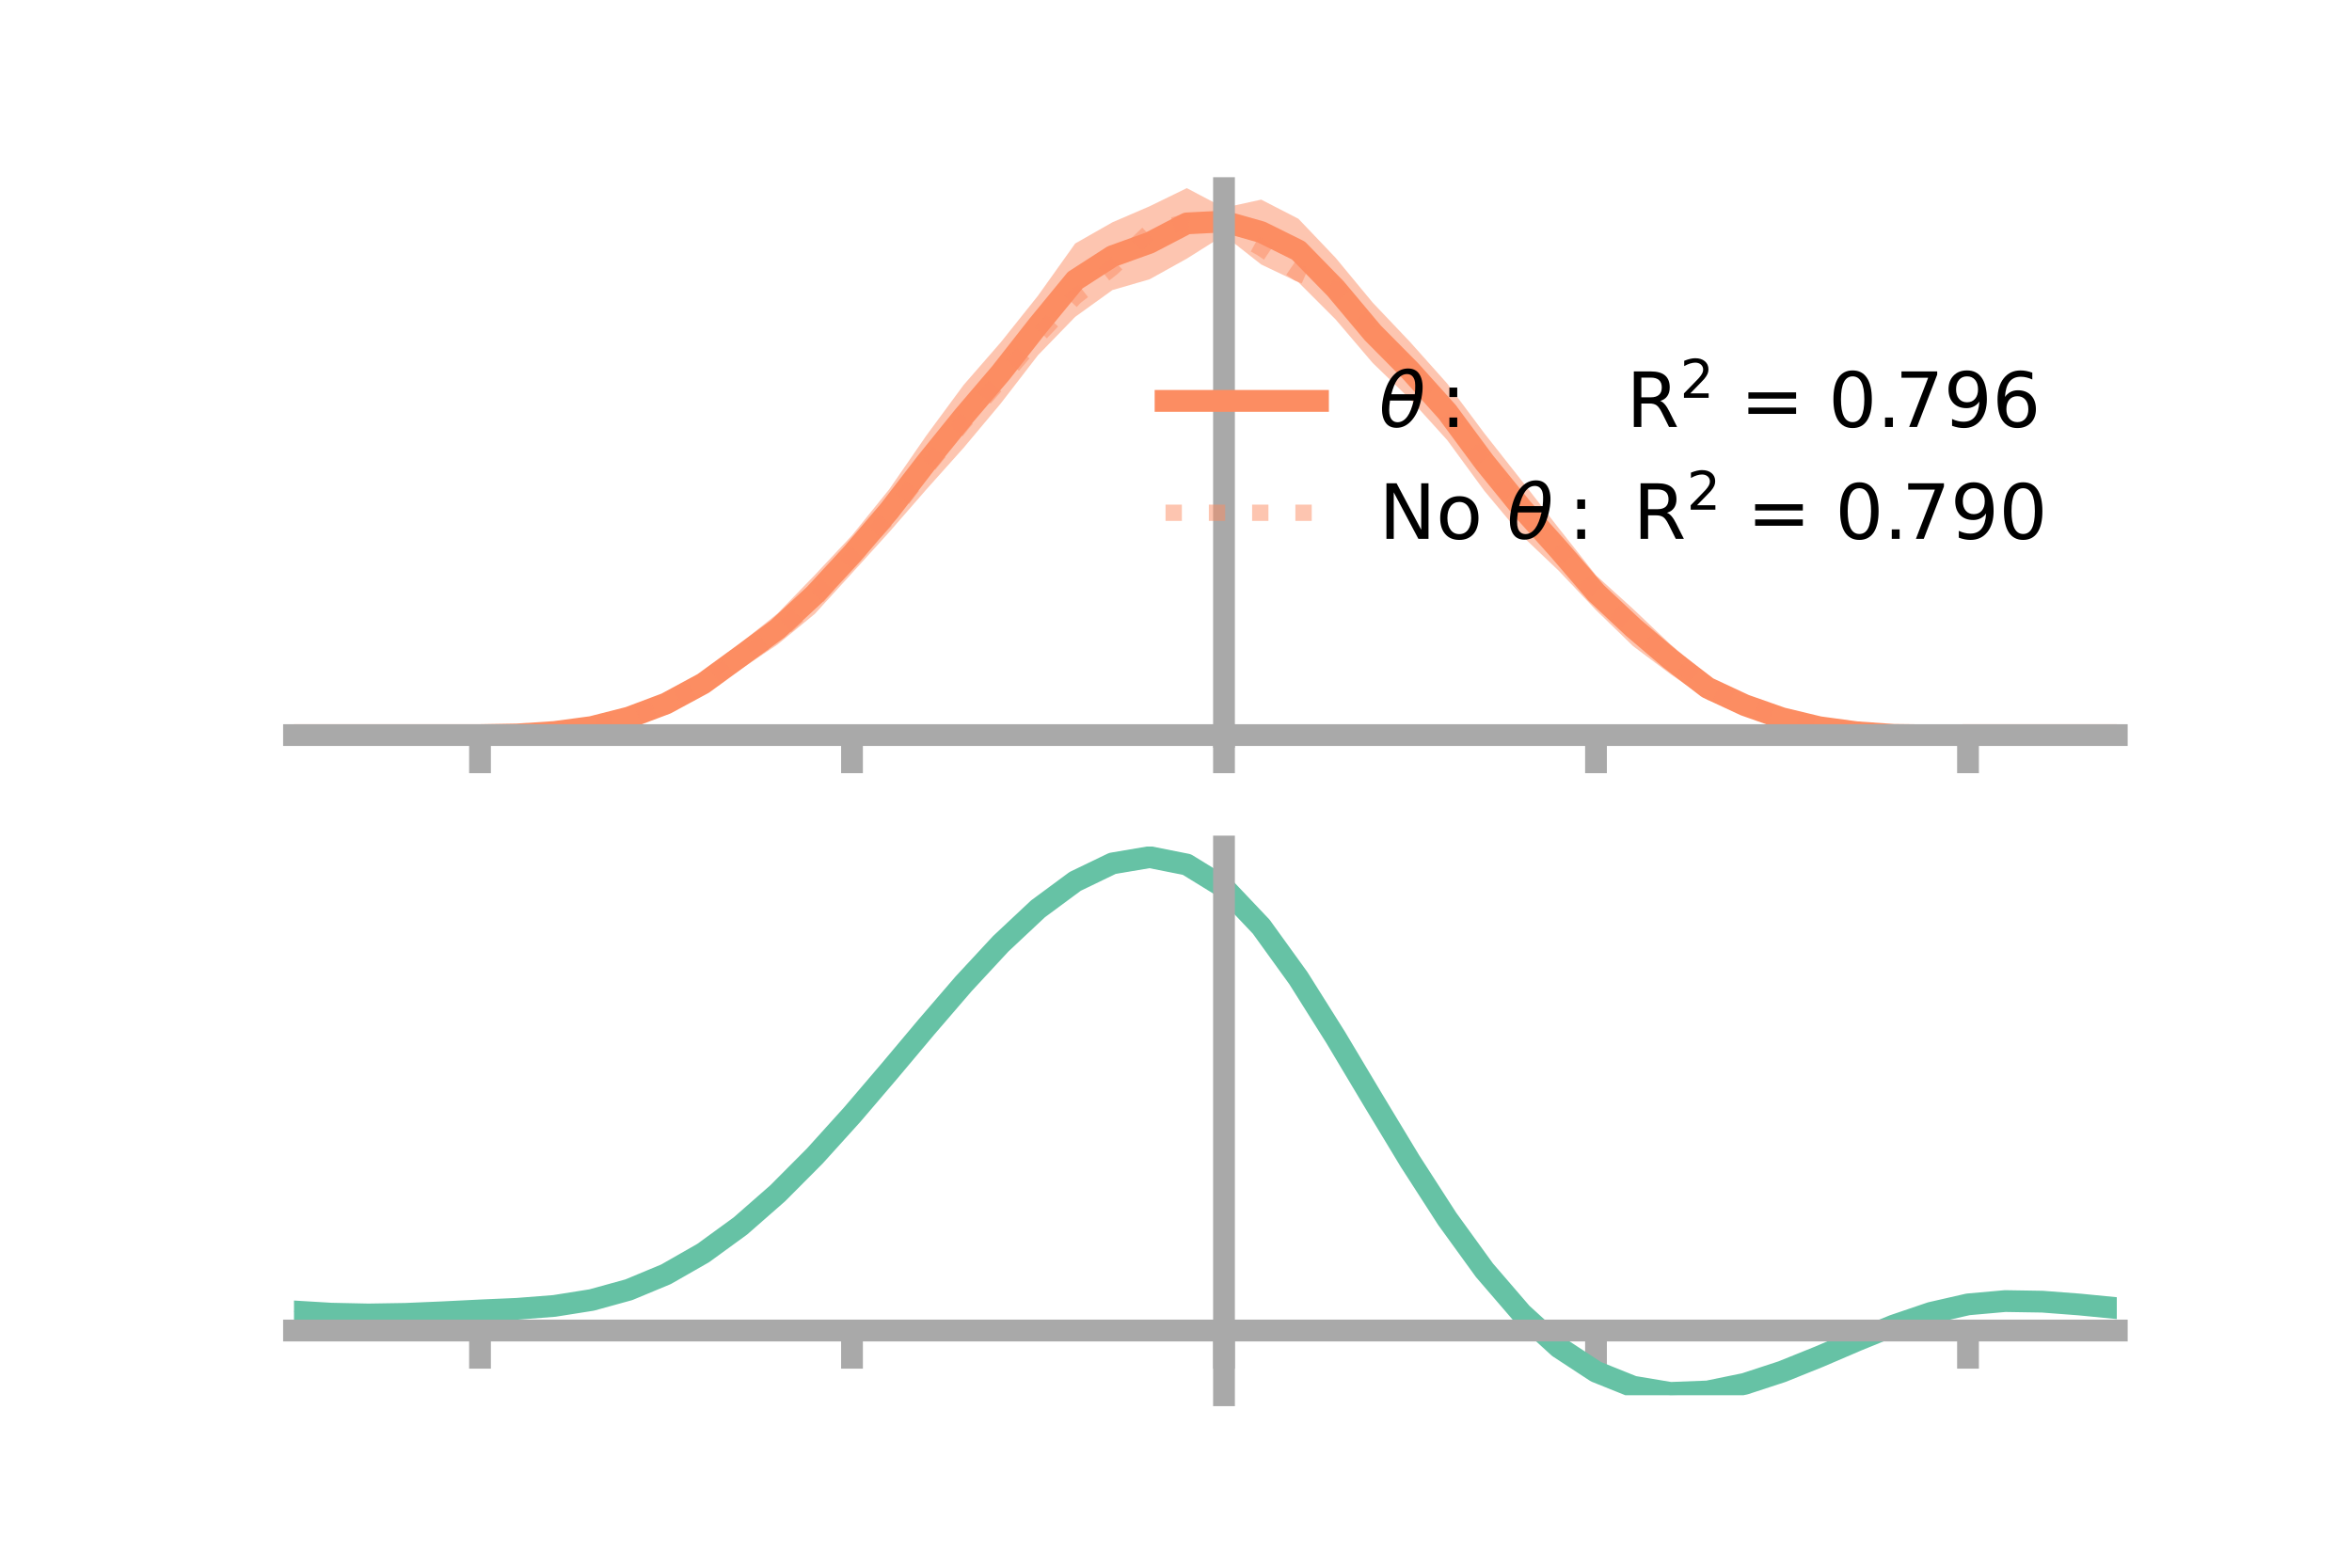 <?xml version="1.0" encoding="utf-8" standalone="no"?>
<!DOCTYPE svg PUBLIC "-//W3C//DTD SVG 1.1//EN"
  "http://www.w3.org/Graphics/SVG/1.1/DTD/svg11.dtd">
<!-- Created with matplotlib (https://matplotlib.org/) -->
<svg height="144pt" version="1.1" viewBox="0 0 216 144" width="216pt" xmlns="http://www.w3.org/2000/svg" xmlns:xlink="http://www.w3.org/1999/xlink">
 <defs>
  <style type="text/css">*{stroke-linecap:butt;stroke-linejoin:round;}</style>
 </defs>
 <g id="figure_1">
  <g id="patch_1">
   <path d="M 0 144 
L 216 144 
L 216 0 
L 0 0 
z
" style="fill:none;"/>
  </g>
  <g id="axes_1">
   <g id="patch_2">
    <path d="M 27 67.68 
L 194.4 67.68 
L 194.4 17.28 
L 27 17.28 
z
" style="fill:none;"/>
   </g>
   <g id="PolyCollection_1">
    <path clip-path="url(#pf7b9aceb9f)" d="M 27 67.522 
L 27 67.522 
L 30.416 67.522 
L 33.833 67.522 
L 37.249 67.522 
L 40.665 67.522 
L 44.082 67.52 
L 47.498 67.404 
L 50.914 67.06 
L 54.331 66.483 
L 57.747 65.45 
L 61.163 63.815 
L 64.58 61.984 
L 67.996 59.087 
L 71.412 56.348 
L 74.829 52.816 
L 78.245 49.175 
L 81.661 44.947 
L 85.078 39.998 
L 88.494 35.364 
L 91.91 31.438 
L 95.327 27.159 
L 98.743 22.365 
L 102.159 20.42 
L 105.576 18.948 
L 108.992 17.28 
L 112.408 19.084 
L 115.824 18.336 
L 119.241 20.094 
L 122.657 23.678 
L 126.073 27.807 
L 129.49 31.405 
L 132.906 35.232 
L 136.322 39.806 
L 139.739 44.142 
L 143.155 48.522 
L 146.571 52.844 
L 149.988 55.94 
L 153.404 59.184 
L 156.82 62.067 
L 160.237 63.97 
L 163.653 65.14 
L 167.069 66.339 
L 170.486 66.976 
L 173.902 67.323 
L 177.318 67.49 
L 180.735 67.521 
L 184.151 67.522 
L 187.567 67.522 
L 190.984 67.522 
L 194.4 67.522 
L 194.4 67.522 
L 194.4 67.522 
L 190.984 67.522 
L 187.567 67.522 
L 184.151 67.522 
L 180.735 67.523 
L 177.318 67.598 
L 173.902 67.68 
L 170.486 67.543 
L 167.069 67.253 
L 163.653 66.808 
L 160.237 65.574 
L 156.82 64.29 
L 153.404 61.918 
L 149.988 59.359 
L 146.571 56.045 
L 143.155 52.434 
L 139.739 49.18 
L 136.322 45.092 
L 132.906 40.424 
L 129.49 36.654 
L 126.073 33.351 
L 122.657 29.341 
L 119.241 25.926 
L 115.824 24.294 
L 112.408 21.605 
L 108.992 23.758 
L 105.576 25.654 
L 102.159 26.646 
L 98.743 29.106 
L 95.327 32.626 
L 91.91 37.057 
L 88.494 41.137 
L 85.078 44.954 
L 81.661 48.879 
L 78.245 52.646 
L 74.829 56.392 
L 71.412 59.2 
L 67.996 61.491 
L 64.58 63.574 
L 61.163 65.437 
L 57.747 66.37 
L 54.331 67.078 
L 50.914 67.415 
L 47.498 67.52 
L 44.082 67.523 
L 40.665 67.522 
L 37.249 67.522 
L 33.833 67.522 
L 30.416 67.522 
L 27 67.522 
z
" style="fill:#fc8d62;fill-opacity:0.5;"/>
   </g>
   <g id="matplotlib.axis_1">
    <g id="xtick_1">
     <g id="line2d_1">
      <defs>
       <path d="M 0 0 
L 0 3.5 
" id="m9f17571c3f" style="stroke:#a9a9a9;stroke-width:2;"/>
      </defs>
      <g>
       <use style="fill:#a9a9a9;stroke:#a9a9a9;stroke-width:2;" x="44.082" xlink:href="#m9f17571c3f" y="67.522"/>
      </g>
     </g>
    </g>
    <g id="xtick_2">
     <g id="line2d_2">
      <g>
       <use style="fill:#a9a9a9;stroke:#a9a9a9;stroke-width:2;" x="78.245" xlink:href="#m9f17571c3f" y="67.522"/>
      </g>
     </g>
    </g>
    <g id="xtick_3">
     <g id="line2d_3">
      <g>
       <use style="fill:#a9a9a9;stroke:#a9a9a9;stroke-width:2;" x="112.408" xlink:href="#m9f17571c3f" y="67.522"/>
      </g>
     </g>
    </g>
    <g id="xtick_4">
     <g id="line2d_4">
      <g>
       <use style="fill:#a9a9a9;stroke:#a9a9a9;stroke-width:2;" x="146.571" xlink:href="#m9f17571c3f" y="67.522"/>
      </g>
     </g>
    </g>
    <g id="xtick_5">
     <g id="line2d_5">
      <g>
       <use style="fill:#a9a9a9;stroke:#a9a9a9;stroke-width:2;" x="180.735" xlink:href="#m9f17571c3f" y="67.522"/>
      </g>
     </g>
    </g>
   </g>
   <g id="matplotlib.axis_2"/>
   <g id="line2d_6">
    <path clip-path="url(#pf7b9aceb9f)" d="M 27 67.522 
L 30.416 67.522 
L 33.833 67.522 
L 37.249 67.522 
L 40.665 67.522 
L 44.082 67.521 
L 47.498 67.462 
L 50.914 67.237 
L 54.331 66.781 
L 57.747 65.91 
L 61.163 64.626 
L 64.58 62.779 
L 67.996 60.289 
L 71.412 57.774 
L 74.829 54.604 
L 78.245 50.911 
L 81.661 46.913 
L 85.078 42.476 
L 88.494 38.25 
L 91.91 34.248 
L 95.327 29.893 
L 98.743 25.735 
L 102.159 23.533 
L 105.576 22.301 
L 108.992 20.519 
L 112.408 20.345 
L 115.824 21.315 
L 119.241 23.01 
L 122.657 26.509 
L 126.073 30.579 
L 129.49 34.029 
L 132.906 37.828 
L 136.322 42.449 
L 139.739 46.661 
L 143.155 50.478 
L 146.571 54.445 
L 149.988 57.65 
L 153.404 60.551 
L 156.82 63.178 
L 160.237 64.772 
L 163.653 65.974 
L 167.069 66.796 
L 170.486 67.259 
L 173.902 67.502 
L 177.318 67.544 
L 180.735 67.522 
L 184.151 67.522 
L 187.567 67.522 
L 190.984 67.522 
L 194.4 67.522 
" style="fill:none;stroke:#fc8d62;stroke-linecap:square;stroke-width:2;"/>
   </g>
   <g id="line2d_7">
    <path clip-path="url(#pf7b9aceb9f)" d="M 27 67.522 
L 30.416 67.522 
L 33.833 67.522 
L 37.249 67.522 
L 40.665 67.522 
L 44.082 67.521 
L 47.498 67.483 
L 50.914 67.291 
L 54.331 66.851 
L 57.747 66.037 
L 61.163 64.686 
L 64.58 62.93 
L 67.996 60.453 
L 71.412 58.209 
L 74.829 55.07 
L 78.245 51.124 
L 81.661 47.437 
L 85.078 42.969 
L 88.494 38.77 
L 91.91 34.867 
L 95.327 30.842 
L 98.743 27.258 
L 102.159 24.584 
L 105.576 21.309 
L 108.992 20.345 
L 112.408 20.919 
L 115.824 22.772 
L 119.241 25.09 
L 122.657 26.589 
L 126.073 30.362 
L 129.49 33.979 
L 132.906 38.082 
L 136.322 42.554 
L 139.739 46.796 
L 143.155 50.497 
L 146.571 54.519 
L 149.988 57.532 
L 153.404 60.324 
L 156.82 63.102 
L 160.237 64.683 
L 163.653 65.92 
L 167.069 66.678 
L 170.486 67.216 
L 173.902 67.457 
L 177.318 67.522 
L 180.735 67.522 
L 184.151 67.522 
L 187.567 67.522 
L 190.984 67.522 
L 194.4 67.522 
" style="fill:none;stroke:#fc8d62;stroke-dasharray:1.5,2.475;stroke-dashoffset:0;stroke-opacity:0.5;stroke-width:1.5;"/>
   </g>
   <g id="patch_3">
    <path d="M 112.408 67.68 
L 112.408 17.28 
" style="fill:none;stroke:#a9a9a9;stroke-linecap:square;stroke-linejoin:miter;stroke-width:2;"/>
   </g>
   <g id="patch_4">
    <path d="M 194.4 67.68 
L 194.4 17.28 
" style="fill:none;"/>
   </g>
   <g id="patch_5">
    <path d="M 27 67.522 
L 194.4 67.522 
" style="fill:none;stroke:#a9a9a9;stroke-linecap:square;stroke-linejoin:miter;stroke-width:2;"/>
   </g>
   <g id="patch_6">
    <path d="M 27 17.28 
L 194.4 17.28 
" style="fill:none;"/>
   </g>
   <g id="legend_1">
    <g id="line2d_8">
     <path d="M 107.04 36.824 
L 121.04 36.824 
" style="fill:none;stroke:#fc8d62;stroke-linecap:square;stroke-width:2;"/>
    </g>
    <g id="line2d_9"/>
    <g id="text_1">
     <!-- $\theta:$      R$^{2}$ = 0.796 -->
     <g transform="translate(126.64 39.274)scale(0.07 -0.07)">
      <defs>
       <path d="M 45.516 34.672 
L 14.453 34.672 
Q 12.359 20.062 14.5 13.875 
Q 17.188 6.25 24.469 6.25 
Q 31.781 6.25 37.359 13.922 
Q 42.234 20.656 45.516 34.672 
z
M 47.016 42.969 
Q 48.344 56.844 46.625 61.719 
Q 43.953 69.438 36.766 69.438 
Q 29.297 69.438 23.828 61.812 
Q 19.531 55.672 16.156 42.969 
z
M 38.188 76.766 
Q 49.906 76.766 54.594 66.406 
Q 59.281 56.109 55.719 37.844 
Q 52.203 19.625 43.453 9.281 
Q 34.766 -1.125 23.047 -1.125 
Q 11.281 -1.125 6.641 9.281 
Q 2 19.625 5.516 37.844 
Q 9.078 56.109 17.719 66.406 
Q 26.422 76.766 38.188 76.766 
z
" id="DejaVuSans-Oblique-952"/>
       <path d="M 11.719 12.406 
L 22.016 12.406 
L 22.016 0 
L 11.719 0 
z
M 11.719 51.703 
L 22.016 51.703 
L 22.016 39.312 
L 11.719 39.312 
z
" id="DejaVuSans-58"/>
       <path id="DejaVuSans-32"/>
       <path d="M 44.391 34.188 
Q 47.562 33.109 50.562 29.594 
Q 53.562 26.078 56.594 19.922 
L 66.609 0 
L 56 0 
L 46.688 18.703 
Q 43.062 26.031 39.672 28.422 
Q 36.281 30.812 30.422 30.812 
L 19.672 30.812 
L 19.672 0 
L 9.812 0 
L 9.812 72.906 
L 32.078 72.906 
Q 44.578 72.906 50.734 67.672 
Q 56.891 62.453 56.891 51.906 
Q 56.891 45.016 53.688 40.469 
Q 50.484 35.938 44.391 34.188 
z
M 19.672 64.797 
L 19.672 38.922 
L 32.078 38.922 
Q 39.203 38.922 42.844 42.219 
Q 46.484 45.516 46.484 51.906 
Q 46.484 58.297 42.844 61.547 
Q 39.203 64.797 32.078 64.797 
z
" id="DejaVuSans-82"/>
       <path d="M 19.188 8.297 
L 53.609 8.297 
L 53.609 0 
L 7.328 0 
L 7.328 8.297 
Q 12.938 14.109 22.625 23.891 
Q 32.328 33.688 34.812 36.531 
Q 39.547 41.844 41.422 45.531 
Q 43.312 49.219 43.312 52.781 
Q 43.312 58.594 39.234 62.25 
Q 35.156 65.922 28.609 65.922 
Q 23.969 65.922 18.812 64.312 
Q 13.672 62.703 7.812 59.422 
L 7.812 69.391 
Q 13.766 71.781 18.938 73 
Q 24.125 74.219 28.422 74.219 
Q 39.75 74.219 46.484 68.547 
Q 53.219 62.891 53.219 53.422 
Q 53.219 48.922 51.531 44.891 
Q 49.859 40.875 45.406 35.406 
Q 44.188 33.984 37.641 27.219 
Q 31.109 20.453 19.188 8.297 
z
" id="DejaVuSans-50"/>
       <path d="M 10.594 45.406 
L 73.188 45.406 
L 73.188 37.203 
L 10.594 37.203 
z
M 10.594 25.484 
L 73.188 25.484 
L 73.188 17.188 
L 10.594 17.188 
z
" id="DejaVuSans-61"/>
       <path d="M 31.781 66.406 
Q 24.172 66.406 20.328 58.906 
Q 16.5 51.422 16.5 36.375 
Q 16.5 21.391 20.328 13.891 
Q 24.172 6.391 31.781 6.391 
Q 39.453 6.391 43.281 13.891 
Q 47.125 21.391 47.125 36.375 
Q 47.125 51.422 43.281 58.906 
Q 39.453 66.406 31.781 66.406 
z
M 31.781 74.219 
Q 44.047 74.219 50.516 64.516 
Q 56.984 54.828 56.984 36.375 
Q 56.984 17.969 50.516 8.266 
Q 44.047 -1.422 31.781 -1.422 
Q 19.531 -1.422 13.062 8.266 
Q 6.594 17.969 6.594 36.375 
Q 6.594 54.828 13.062 64.516 
Q 19.531 74.219 31.781 74.219 
z
" id="DejaVuSans-48"/>
       <path d="M 10.688 12.406 
L 21 12.406 
L 21 0 
L 10.688 0 
z
" id="DejaVuSans-46"/>
       <path d="M 8.203 72.906 
L 55.078 72.906 
L 55.078 68.703 
L 28.609 0 
L 18.312 0 
L 43.219 64.594 
L 8.203 64.594 
z
" id="DejaVuSans-55"/>
       <path d="M 10.984 1.516 
L 10.984 10.5 
Q 14.703 8.734 18.5 7.812 
Q 22.312 6.891 25.984 6.891 
Q 35.75 6.891 40.891 13.453 
Q 46.047 20.016 46.781 33.406 
Q 43.953 29.203 39.594 26.953 
Q 35.25 24.703 29.984 24.703 
Q 19.047 24.703 12.672 31.312 
Q 6.297 37.938 6.297 49.422 
Q 6.297 60.641 12.938 67.422 
Q 19.578 74.219 30.609 74.219 
Q 43.266 74.219 49.922 64.516 
Q 56.594 54.828 56.594 36.375 
Q 56.594 19.141 48.406 8.859 
Q 40.234 -1.422 26.422 -1.422 
Q 22.703 -1.422 18.891 -0.688 
Q 15.094 0.047 10.984 1.516 
z
M 30.609 32.422 
Q 37.25 32.422 41.125 36.953 
Q 45.016 41.5 45.016 49.422 
Q 45.016 57.281 41.125 61.844 
Q 37.25 66.406 30.609 66.406 
Q 23.969 66.406 20.094 61.844 
Q 16.219 57.281 16.219 49.422 
Q 16.219 41.5 20.094 36.953 
Q 23.969 32.422 30.609 32.422 
z
" id="DejaVuSans-57"/>
       <path d="M 33.016 40.375 
Q 26.375 40.375 22.484 35.828 
Q 18.609 31.297 18.609 23.391 
Q 18.609 15.531 22.484 10.953 
Q 26.375 6.391 33.016 6.391 
Q 39.656 6.391 43.531 10.953 
Q 47.406 15.531 47.406 23.391 
Q 47.406 31.297 43.531 35.828 
Q 39.656 40.375 33.016 40.375 
z
M 52.594 71.297 
L 52.594 62.312 
Q 48.875 64.062 45.094 64.984 
Q 41.312 65.922 37.594 65.922 
Q 27.828 65.922 22.672 59.328 
Q 17.531 52.734 16.797 39.406 
Q 19.672 43.656 24.016 45.922 
Q 28.375 48.188 33.594 48.188 
Q 44.578 48.188 50.953 41.516 
Q 57.328 34.859 57.328 23.391 
Q 57.328 12.156 50.688 5.359 
Q 44.047 -1.422 33.016 -1.422 
Q 20.359 -1.422 13.672 8.266 
Q 6.984 17.969 6.984 36.375 
Q 6.984 53.656 15.188 63.938 
Q 23.391 74.219 37.203 74.219 
Q 40.922 74.219 44.703 73.484 
Q 48.484 72.75 52.594 71.297 
z
" id="DejaVuSans-54"/>
      </defs>
      <use transform="translate(0 0.766)" xlink:href="#DejaVuSans-Oblique-952"/>
      <use transform="translate(80.664 0.766)" xlink:href="#DejaVuSans-58"/>
      <use transform="translate(133.838 0.766)" xlink:href="#DejaVuSans-32"/>
      <use transform="translate(165.625 0.766)" xlink:href="#DejaVuSans-32"/>
      <use transform="translate(197.412 0.766)" xlink:href="#DejaVuSans-32"/>
      <use transform="translate(229.199 0.766)" xlink:href="#DejaVuSans-32"/>
      <use transform="translate(260.986 0.766)" xlink:href="#DejaVuSans-32"/>
      <use transform="translate(292.773 0.766)" xlink:href="#DejaVuSans-32"/>
      <use transform="translate(324.561 0.766)" xlink:href="#DejaVuSans-82"/>
      <use transform="translate(395 39.047)scale(0.7)" xlink:href="#DejaVuSans-50"/>
      <use transform="translate(442.271 0.766)" xlink:href="#DejaVuSans-32"/>
      <use transform="translate(474.058 0.766)" xlink:href="#DejaVuSans-61"/>
      <use transform="translate(557.847 0.766)" xlink:href="#DejaVuSans-32"/>
      <use transform="translate(589.634 0.766)" xlink:href="#DejaVuSans-48"/>
      <use transform="translate(653.257 0.766)" xlink:href="#DejaVuSans-46"/>
      <use transform="translate(677.294 0.766)" xlink:href="#DejaVuSans-55"/>
      <use transform="translate(740.917 0.766)" xlink:href="#DejaVuSans-57"/>
      <use transform="translate(804.54 0.766)" xlink:href="#DejaVuSans-54"/>
     </g>
    </g>
    <g id="line2d_10">
     <path d="M 107.04 47.099 
L 121.04 47.099 
" style="fill:none;stroke:#fc8d62;stroke-dasharray:1.5,2.475;stroke-dashoffset:0;stroke-opacity:0.5;stroke-width:1.5;"/>
    </g>
    <g id="line2d_11"/>
    <g id="text_2">
     <!-- No $\theta:$ R$^{2}$ = 0.790 -->
     <g transform="translate(126.64 49.549)scale(0.07 -0.07)">
      <defs>
       <path d="M 9.812 72.906 
L 23.094 72.906 
L 55.422 11.922 
L 55.422 72.906 
L 64.984 72.906 
L 64.984 0 
L 51.703 0 
L 19.391 60.984 
L 19.391 0 
L 9.812 0 
z
" id="DejaVuSans-78"/>
       <path d="M 30.609 48.391 
Q 23.391 48.391 19.188 42.75 
Q 14.984 37.109 14.984 27.297 
Q 14.984 17.484 19.156 11.844 
Q 23.344 6.203 30.609 6.203 
Q 37.797 6.203 41.984 11.859 
Q 46.188 17.531 46.188 27.297 
Q 46.188 37.016 41.984 42.703 
Q 37.797 48.391 30.609 48.391 
z
M 30.609 56 
Q 42.328 56 49.016 48.375 
Q 55.719 40.766 55.719 27.297 
Q 55.719 13.875 49.016 6.219 
Q 42.328 -1.422 30.609 -1.422 
Q 18.844 -1.422 12.172 6.219 
Q 5.516 13.875 5.516 27.297 
Q 5.516 40.766 12.172 48.375 
Q 18.844 56 30.609 56 
z
" id="DejaVuSans-111"/>
      </defs>
      <use transform="translate(0 0.766)" xlink:href="#DejaVuSans-78"/>
      <use transform="translate(74.805 0.766)" xlink:href="#DejaVuSans-111"/>
      <use transform="translate(135.986 0.766)" xlink:href="#DejaVuSans-32"/>
      <use transform="translate(167.773 0.766)" xlink:href="#DejaVuSans-Oblique-952"/>
      <use transform="translate(248.438 0.766)" xlink:href="#DejaVuSans-58"/>
      <use transform="translate(301.611 0.766)" xlink:href="#DejaVuSans-32"/>
      <use transform="translate(333.398 0.766)" xlink:href="#DejaVuSans-82"/>
      <use transform="translate(403.838 39.047)scale(0.7)" xlink:href="#DejaVuSans-50"/>
      <use transform="translate(451.108 0.766)" xlink:href="#DejaVuSans-32"/>
      <use transform="translate(482.896 0.766)" xlink:href="#DejaVuSans-61"/>
      <use transform="translate(566.685 0.766)" xlink:href="#DejaVuSans-32"/>
      <use transform="translate(598.472 0.766)" xlink:href="#DejaVuSans-48"/>
      <use transform="translate(662.095 0.766)" xlink:href="#DejaVuSans-46"/>
      <use transform="translate(686.132 0.766)" xlink:href="#DejaVuSans-55"/>
      <use transform="translate(749.755 0.766)" xlink:href="#DejaVuSans-57"/>
      <use transform="translate(813.378 0.766)" xlink:href="#DejaVuSans-48"/>
     </g>
    </g>
   </g>
  </g>
  <g id="axes_2">
   <g id="patch_7">
    <path d="M 27 128.16 
L 194.4 128.16 
L 194.4 77.76 
L 27 77.76 
z
" style="fill:none;"/>
   </g>
   <g id="PolyCollection_2">
    <path clip-path="url(#p91e558c6dc)" d="M 27 120.505 
L 27 120.421 
L 30.416 120.636 
L 33.833 120.71 
L 37.249 120.649 
L 40.665 120.494 
L 44.082 120.318 
L 47.498 120.164 
L 50.914 119.892 
L 54.331 119.343 
L 57.747 118.391 
L 61.163 116.945 
L 64.58 114.954 
L 67.996 112.41 
L 71.412 109.345 
L 74.829 105.827 
L 78.245 101.955 
L 81.661 97.859 
L 85.078 93.695 
L 88.494 89.635 
L 91.91 85.871 
L 95.327 82.6 
L 98.743 80.025 
L 102.159 78.346 
L 105.576 77.76 
L 108.992 78.451 
L 112.408 80.588 
L 115.824 84.249 
L 119.241 89.054 
L 122.657 94.565 
L 126.073 100.375 
L 129.49 106.123 
L 132.906 111.512 
L 136.322 116.307 
L 139.739 120.338 
L 143.155 123.505 
L 146.571 125.769 
L 149.988 127.153 
L 153.404 127.728 
L 156.82 127.604 
L 160.237 126.916 
L 163.653 125.816 
L 167.069 124.464 
L 170.486 123.023 
L 173.902 121.652 
L 177.318 120.504 
L 180.735 119.73 
L 184.151 119.428 
L 187.567 119.489 
L 190.984 119.759 
L 194.4 120.105 
L 194.4 120.214 
L 194.4 120.214 
L 190.984 119.893 
L 187.567 119.642 
L 184.151 119.591 
L 180.735 119.898 
L 177.318 120.683 
L 173.902 121.86 
L 170.486 123.277 
L 167.069 124.771 
L 163.653 126.172 
L 160.237 127.31 
L 156.82 128.023 
L 153.404 128.16 
L 149.988 127.595 
L 146.571 126.233 
L 143.155 124.02 
L 139.739 120.943 
L 136.322 117.039 
L 132.906 112.403 
L 129.49 107.19 
L 126.073 101.625 
L 122.657 95.996 
L 119.241 90.651 
L 115.824 85.988 
L 112.408 82.436 
L 108.992 80.369 
L 105.576 79.703 
L 102.159 80.271 
L 98.743 81.888 
L 95.327 84.363 
L 91.91 87.5 
L 88.494 91.102 
L 85.078 94.98 
L 81.661 98.953 
L 78.245 102.855 
L 74.829 106.541 
L 71.412 109.892 
L 67.996 112.813 
L 64.58 115.243 
L 61.163 117.154 
L 57.747 118.554 
L 54.331 119.482 
L 50.914 120.017 
L 47.498 120.279 
L 44.082 120.423 
L 40.665 120.584 
L 37.249 120.721 
L 33.833 120.77 
L 30.416 120.699 
L 27 120.505 
z
" style="fill:#66c2a5;fill-opacity:0.5;"/>
   </g>
   <g id="matplotlib.axis_3">
    <g id="xtick_6">
     <g id="line2d_12">
      <g>
       <use style="fill:#a9a9a9;stroke:#a9a9a9;stroke-width:2;" x="44.082" xlink:href="#m9f17571c3f" y="122.216"/>
      </g>
     </g>
    </g>
    <g id="xtick_7">
     <g id="line2d_13">
      <g>
       <use style="fill:#a9a9a9;stroke:#a9a9a9;stroke-width:2;" x="78.245" xlink:href="#m9f17571c3f" y="122.216"/>
      </g>
     </g>
    </g>
    <g id="xtick_8">
     <g id="line2d_14">
      <g>
       <use style="fill:#a9a9a9;stroke:#a9a9a9;stroke-width:2;" x="112.408" xlink:href="#m9f17571c3f" y="122.216"/>
      </g>
     </g>
    </g>
    <g id="xtick_9">
     <g id="line2d_15">
      <g>
       <use style="fill:#a9a9a9;stroke:#a9a9a9;stroke-width:2;" x="146.571" xlink:href="#m9f17571c3f" y="122.216"/>
      </g>
     </g>
    </g>
    <g id="xtick_10">
     <g id="line2d_16">
      <g>
       <use style="fill:#a9a9a9;stroke:#a9a9a9;stroke-width:2;" x="180.735" xlink:href="#m9f17571c3f" y="122.216"/>
      </g>
     </g>
    </g>
   </g>
   <g id="matplotlib.axis_4"/>
   <g id="line2d_17">
    <path clip-path="url(#p91e558c6dc)" d="M 27 120.463 
L 30.416 120.667 
L 33.833 120.74 
L 37.249 120.685 
L 40.665 120.539 
L 44.082 120.37 
L 47.498 120.221 
L 50.914 119.955 
L 54.331 119.413 
L 57.747 118.472 
L 61.163 117.05 
L 64.58 115.098 
L 67.996 112.611 
L 71.412 109.618 
L 74.829 106.184 
L 78.245 102.405 
L 81.661 98.406 
L 85.078 94.337 
L 88.494 90.369 
L 91.91 86.685 
L 95.327 83.482 
L 98.743 80.957 
L 102.159 79.309 
L 105.576 78.731 
L 108.992 79.41 
L 112.408 81.512 
L 115.824 85.118 
L 119.241 89.852 
L 122.657 95.281 
L 126.073 101 
L 129.49 106.657 
L 132.906 111.957 
L 136.322 116.673 
L 139.739 120.64 
L 143.155 123.762 
L 146.571 126.001 
L 149.988 127.374 
L 153.404 127.944 
L 156.82 127.813 
L 160.237 127.113 
L 163.653 125.994 
L 167.069 124.617 
L 170.486 123.15 
L 173.902 121.756 
L 177.318 120.594 
L 180.735 119.814 
L 184.151 119.51 
L 187.567 119.565 
L 190.984 119.826 
L 194.4 120.16 
" style="fill:none;stroke:#66c2a5;stroke-linecap:square;stroke-width:2;"/>
   </g>
   <g id="patch_8">
    <path d="M 112.408 128.16 
L 112.408 77.76 
" style="fill:none;stroke:#a9a9a9;stroke-linecap:square;stroke-linejoin:miter;stroke-width:2;"/>
   </g>
   <g id="patch_9">
    <path d="M 194.4 128.16 
L 194.4 77.76 
" style="fill:none;"/>
   </g>
   <g id="patch_10">
    <path d="M 27 122.216 
L 194.4 122.216 
" style="fill:none;stroke:#a9a9a9;stroke-linecap:square;stroke-linejoin:miter;stroke-width:2;"/>
   </g>
   <g id="patch_11">
    <path d="M 27 77.76 
L 194.4 77.76 
" style="fill:none;"/>
   </g>
  </g>
 </g>
 <defs>
  <clipPath id="pf7b9aceb9f">
   <rect height="50.4" width="167.4" x="27" y="17.28"/>
  </clipPath>
  <clipPath id="p91e558c6dc">
   <rect height="50.4" width="167.4" x="27" y="77.76"/>
  </clipPath>
 </defs>
</svg>
